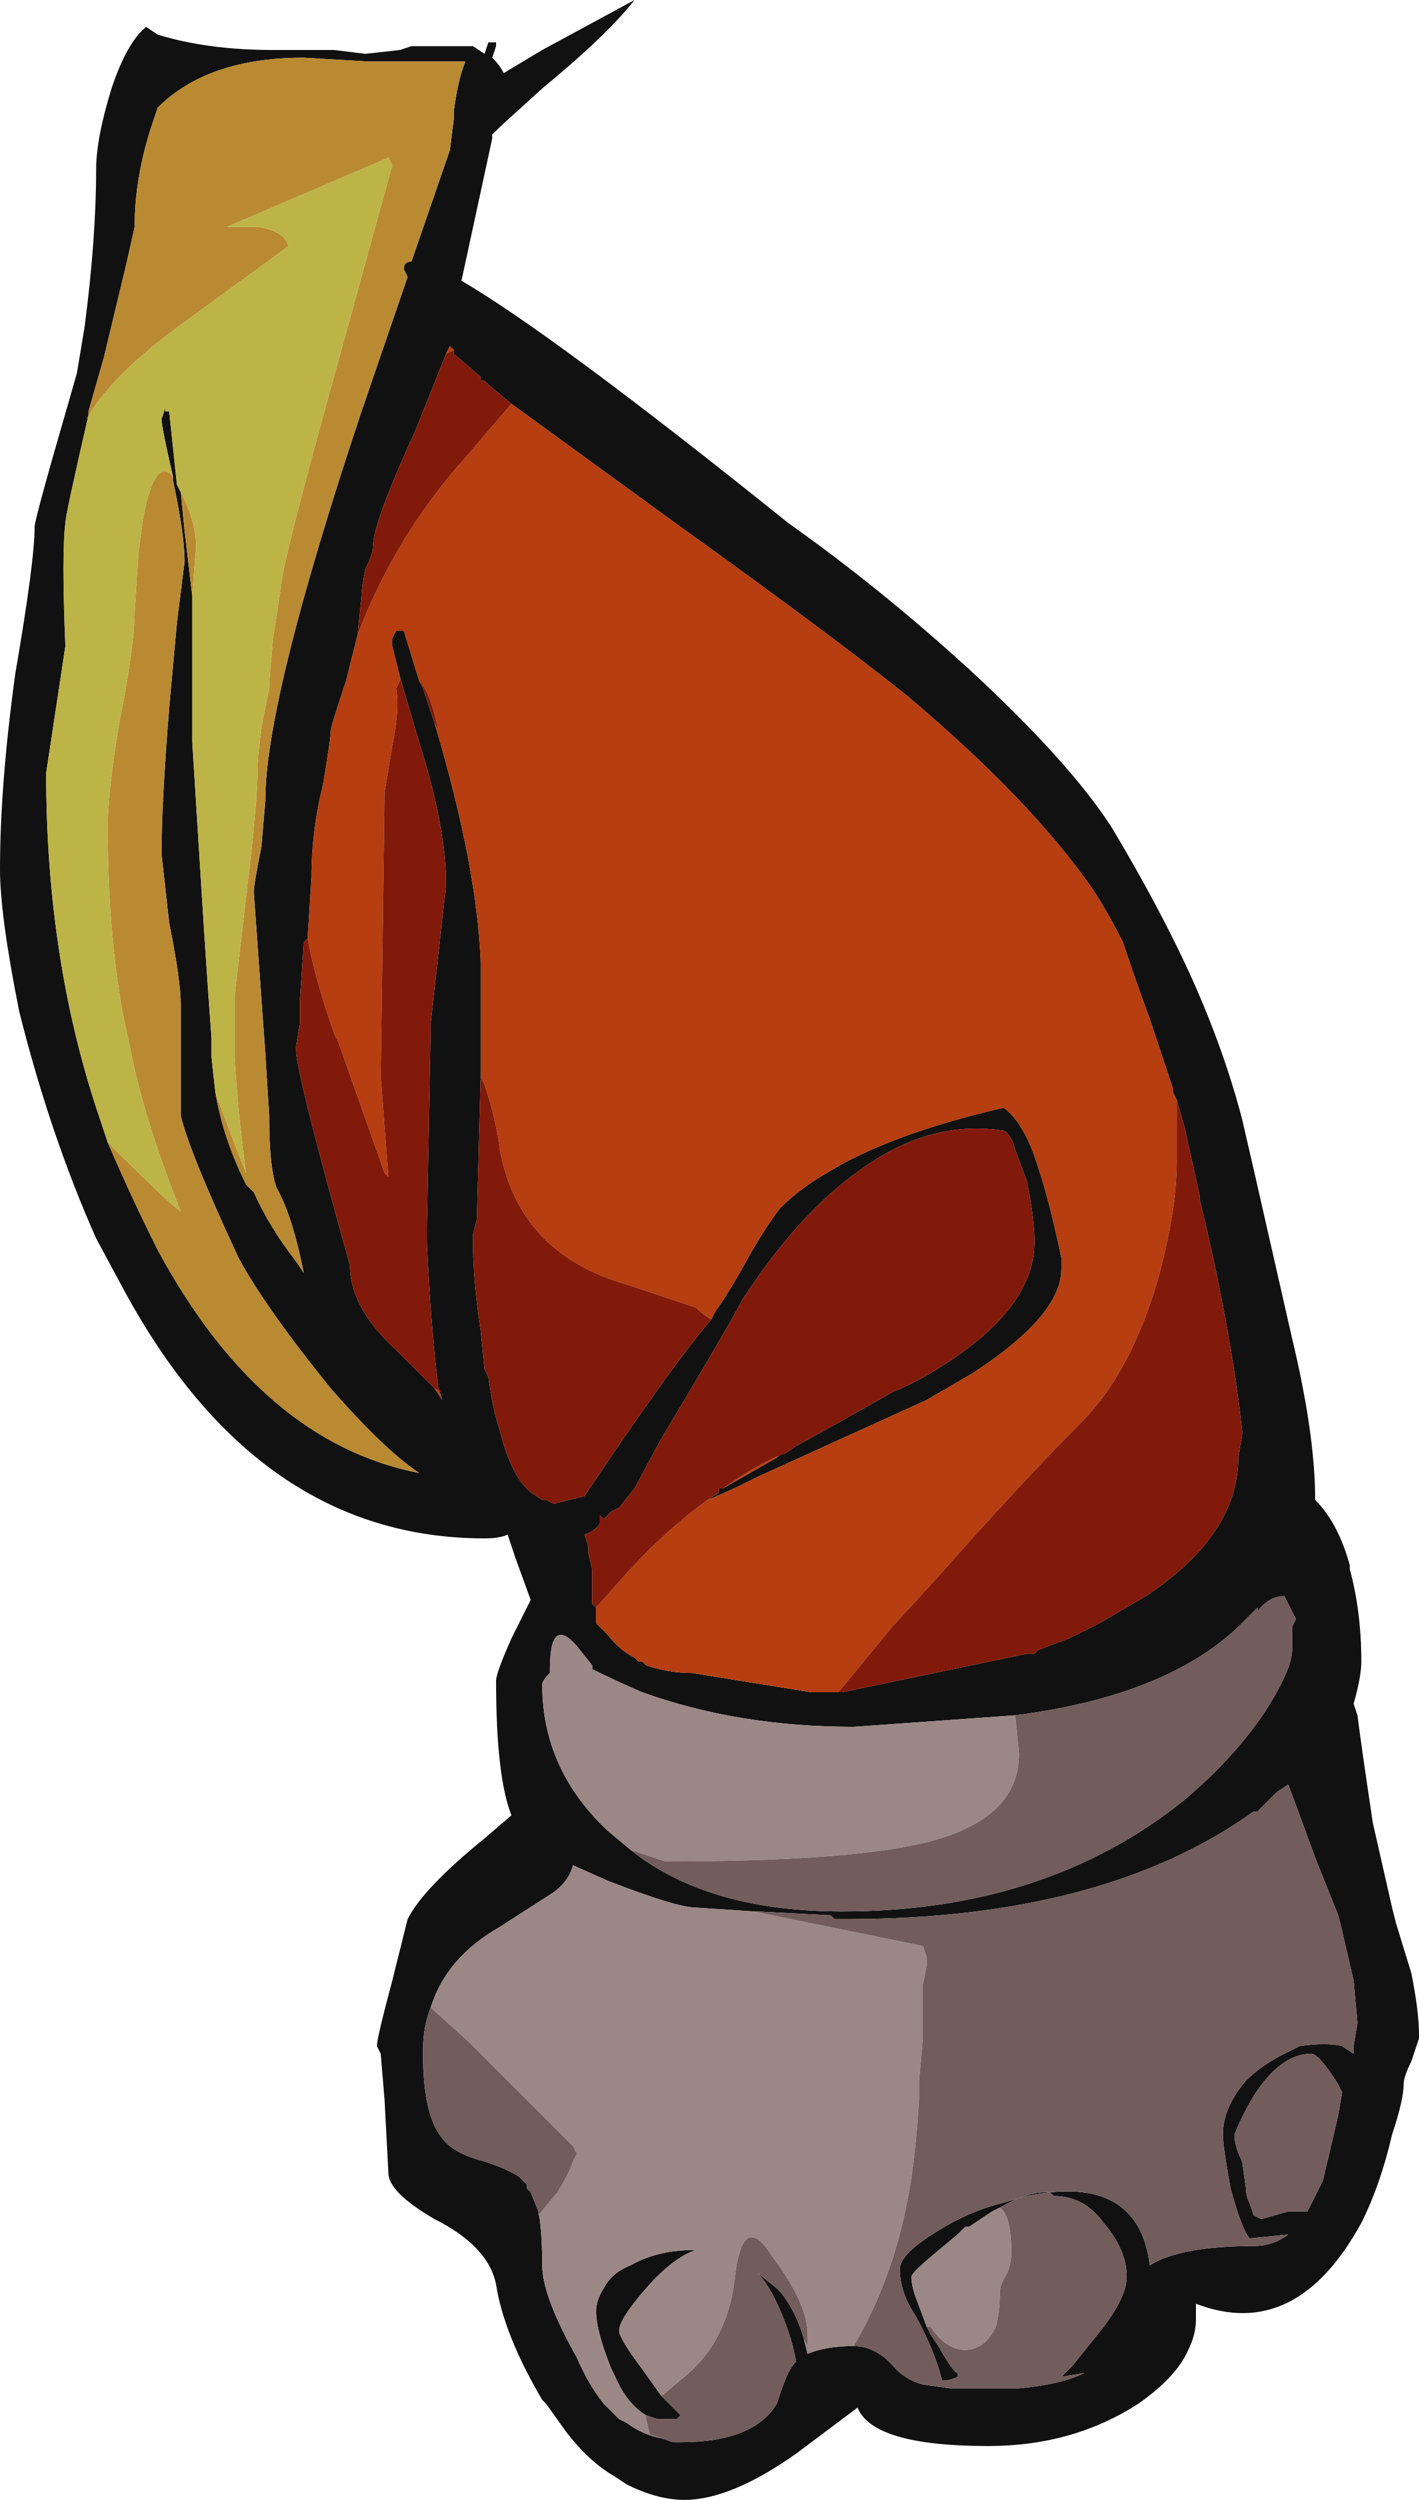 <?xml version="1.0" encoding="UTF-8" standalone="no"?>
<svg xmlns:ffdec="https://www.free-decompiler.com/flash" xmlns:xlink="http://www.w3.org/1999/xlink" ffdec:objectType="shape" height="32.5px" width="18.45px" xmlns="http://www.w3.org/2000/svg">
  <g transform="matrix(1.0, 0.0, 0.0, 1.0, -1.1, 2.05)">
    <path d="M3.0 -1.7 L3.15 -1.6 Q3.8 -1.4 4.65 -1.4 L5.45 -1.4 5.85 -1.35 6.3 -1.4 6.45 -1.45 7.25 -1.45 7.4 -1.35 7.45 -1.5 7.55 -1.5 7.55 -1.45 7.5 -1.3 Q7.6 -1.2 7.65 -1.1 L8.15 -1.4 9.35 -2.05 Q9.0 -1.6 8.15 -0.9 L7.6 -0.4 7.5 -0.3 7.5 -0.25 7.1 1.6 Q8.3 2.3 11.35 4.75 12.55 5.6 13.7 6.65 15.0 7.85 15.55 8.7 16.0 9.45 16.35 10.15 16.95 11.35 17.25 12.5 L17.4 13.15 17.9 15.35 Q18.2 16.6 18.2 17.45 18.5 17.75 18.65 18.3 L18.65 18.35 Q18.8 18.9 18.8 19.55 18.8 19.75 18.7 20.1 L18.75 20.25 Q18.8 20.65 18.95 21.65 L19.2 22.75 19.25 22.95 19.45 23.6 Q19.55 24.1 19.55 24.4 L19.55 24.45 19.45 24.75 Q19.35 24.95 19.35 25.05 19.35 25.25 19.2 25.7 19.05 26.35 18.8 26.85 17.95 28.4 16.65 27.9 L16.65 28.1 Q16.65 28.3 16.55 28.5 16.4 28.85 15.9 29.2 15.05 29.75 13.95 29.75 12.45 29.75 12.25 29.25 L11.45 29.85 Q10.6 30.45 10.0 30.45 9.65 30.45 9.25 30.25 L9.1 30.15 Q8.75 29.95 8.45 29.55 L8.2 29.2 8.15 29.15 Q7.65 28.3 7.55 27.65 7.45 27.15 6.75 26.8 6.15 26.45 6.15 26.2 L6.1 25.25 6.05 24.65 6.0 24.55 Q6.0 24.45 6.2 23.7 L6.4 22.9 Q6.6 22.5 7.4 21.85 L7.75 21.55 Q7.55 21.05 7.55 19.8 7.55 19.7 7.75 19.25 L8.0 18.75 7.8 18.2 7.7 17.9 Q7.6 17.95 7.4 17.95 4.45 17.95 2.7 14.7 L2.35 14.05 Q1.75 12.7 1.35 11.1 1.1 9.85 1.1 9.25 1.1 8.15 1.3 6.7 1.55 5.25 1.55 4.8 1.55 4.7 2.0 3.15 L2.1 2.8 2.2 2.2 Q2.35 1.05 2.35 0.15 2.35 -0.25 2.55 -0.9 2.75 -1.5 3.0 -1.7 M3.9 12.15 Q4.0 12.75 4.3 13.35 L4.4 13.45 Q4.6 13.9 4.95 14.35 L5.05 14.5 Q4.9 13.75 4.7 13.4 4.6 13.15 4.6 12.45 L4.55 11.65 4.4 9.55 Q4.4 9.45 4.5 8.95 L4.55 8.35 Q4.55 7.05 5.8 3.3 L6.4 1.55 6.35 1.45 Q6.35 1.35 6.45 1.35 L6.95 -0.1 7.0 -0.5 7.0 -0.6 Q7.05 -1.0 7.15 -1.25 6.85 -1.25 5.9 -1.25 L5.05 -1.3 Q3.8 -1.3 3.15 -0.65 L3.05 -0.35 Q2.85 0.3 2.85 0.9 L2.75 1.35 2.45 2.6 2.25 3.3 2.25 3.35 Q1.95 4.65 1.95 4.75 1.9 5.15 1.95 6.35 L1.7 8.0 Q1.7 10.45 2.4 12.5 L2.5 12.8 Q2.8 13.5 3.15 14.2 4.5 16.7 6.55 17.1 6.1 16.8 5.4 16.0 4.55 14.95 4.2 14.3 3.55 12.9 3.45 12.45 3.45 12.35 3.45 11.8 L3.45 11.0 Q3.45 10.7 3.3 9.95 L3.2 9.05 Q3.2 8.4 3.3 7.15 L3.4 6.05 3.5 5.25 Q3.5 4.9 3.35 4.2 L3.35 4.15 Q3.2 3.5 3.2 3.4 L3.25 3.25 3.25 3.3 3.3 3.3 3.4 4.25 3.45 4.35 3.5 4.85 3.6 5.7 3.6 7.6 3.75 10.0 3.8 10.75 3.85 11.45 3.85 11.7 3.9 12.15 M16.4 12.25 L16.35 12.15 16.35 12.1 16.05 11.2 Q15.85 10.65 15.7 10.2 15.5 9.8 15.3 9.5 14.5 8.35 12.9 7.0 11.9 6.2 9.95 4.8 L7.75 3.2 7.45 2.95 7.4 2.9 7.35 2.9 7.35 2.85 7.0 2.55 7.0 2.5 6.95 2.45 6.9 2.55 6.5 3.55 Q5.95 4.75 5.95 5.05 5.95 5.15 5.85 5.35 5.8 5.6 5.8 5.7 L5.75 6.2 5.6 6.8 Q5.4 7.4 5.4 7.45 5.4 7.55 5.3 8.15 5.15 8.75 5.15 9.35 L5.1 10.15 5.05 10.2 5.0 10.95 5.0 11.25 4.95 11.55 4.95 11.6 Q4.95 11.9 5.65 14.4 5.65 14.95 6.25 15.5 L6.75 16.0 6.85 16.15 6.8 16.0 Q6.7 15.2 6.65 14.1 L6.65 13.9 6.7 11.35 6.7 11.25 6.9 9.45 Q6.9 8.7 6.55 7.6 L6.3 6.75 6.2 6.35 6.2 6.25 6.25 6.15 6.35 6.15 6.55 6.8 6.6 6.9 6.75 7.35 Q7.3 9.2 7.35 10.45 L7.35 11.95 7.3 13.8 7.25 14.0 7.25 14.1 Q7.25 14.6 7.35 15.25 L7.4 15.75 7.45 15.85 Q7.5 16.25 7.6 16.55 7.75 17.15 8.0 17.35 L8.15 17.45 8.2 17.45 8.3 17.5 8.7 17.4 Q9.8 15.75 10.35 15.1 L10.4 15.0 Q10.55 14.8 10.8 14.35 11.05 13.9 11.25 13.65 11.5 13.4 11.85 13.2 12.65 12.7 14.15 12.35 14.35 12.5 14.5 12.85 14.7 13.35 14.9 14.3 L14.9 14.45 Q14.9 15.05 13.75 15.8 L13.15 16.15 10.95 17.15 10.85 17.2 Q10.55 17.35 10.3 17.45 L10.45 17.35 10.45 17.3 10.5 17.3 11.2 16.9 11.25 16.85 11.3 16.85 11.45 16.75 Q12.0 16.45 12.7 16.05 12.95 15.95 13.2 15.8 14.55 15.0 14.55 14.1 14.55 13.8 14.45 13.3 L14.3 12.9 Q14.25 12.7 14.15 12.65 13.2 12.5 12.3 13.15 11.5 13.7 10.75 14.85 10.6 15.15 9.7 16.65 L9.35 17.3 9.15 17.55 9.05 17.6 8.95 17.7 8.9 17.65 8.9 17.75 Q8.85 17.85 8.7 17.9 L8.75 18.05 8.75 18.15 8.8 18.35 8.8 18.8 8.85 18.85 8.85 19.05 9.0 19.2 Q9.15 19.4 9.35 19.5 L9.4 19.55 9.45 19.55 9.5 19.6 Q9.8 19.7 10.1 19.7 L11.65 19.95 12.0 19.95 12.05 19.95 14.45 19.45 14.55 19.45 14.6 19.4 15.0 19.25 15.4 19.05 16.0 18.7 Q17.2 17.9 17.2 16.9 L17.25 16.6 17.25 16.55 Q17.1 15.2 16.7 13.55 L16.7 13.5 16.5 12.6 16.4 12.25 M14.3 20.25 L12.2 20.4 Q10.7 20.4 9.45 19.95 9.1 19.8 8.8 19.65 L8.8 19.6 8.6 19.35 Q8.25 18.95 8.25 19.65 L8.25 19.7 Q8.15 19.8 8.15 19.85 8.15 20.95 9.0 21.75 L9.3 22.0 Q10.3 22.8 12.05 22.8 14.7 22.8 16.5 21.35 17.15 20.8 17.55 20.2 17.9 19.65 17.9 19.4 L17.9 19.1 17.95 19.0 17.8 18.7 Q17.6 18.7 17.45 18.9 L17.45 18.85 17.2 19.1 Q16.25 20.0 14.3 20.25 M10.9 22.8 L10.15 22.75 Q9.9 22.75 9.0 22.4 L8.55 22.2 Q8.5 22.4 8.3 22.55 L7.6 23.0 Q6.9 23.4 6.7 24.05 6.6 24.3 6.6 24.6 L6.6 24.65 Q6.6 25.45 6.85 25.75 7.0 25.95 7.4 26.05 7.7 26.15 7.85 26.25 L7.95 26.35 7.95 26.4 8.0 26.45 8.1 26.7 Q8.15 26.95 8.15 27.4 8.15 27.8 8.6 28.6 8.75 28.95 8.95 29.2 L9.15 29.4 9.25 29.45 Q9.45 29.6 9.7 29.65 L9.85 29.7 9.95 29.7 Q10.9 29.7 11.2 29.2 L11.25 29.05 Q11.35 28.75 11.45 28.65 11.4 28.35 11.25 28.0 11.1 27.65 10.95 27.5 L11.2 27.7 11.25 27.75 Q11.45 28.0 11.55 28.35 L11.6 28.55 Q11.85 28.45 12.2 28.45 12.5 28.45 12.75 28.75 12.9 28.9 13.1 28.95 L13.45 29.0 14.35 29.0 Q14.9 28.95 15.2 28.8 L14.9 28.85 15.05 28.7 15.45 28.2 Q15.75 27.8 15.75 27.55 15.75 27.2 15.45 26.85 15.2 26.5 14.8 26.5 L14.75 26.45 14.7 26.45 Q14.45 26.45 14.1 26.65 L14.0 26.7 13.7 26.9 13.65 26.9 13.55 27.0 13.25 27.25 Q12.95 27.5 12.95 27.55 12.95 27.65 13.0 27.8 L13.15 28.2 13.2 28.3 13.3 28.45 Q13.5 28.8 13.55 28.8 L13.55 28.85 Q13.45 28.9 13.35 28.9 13.25 28.5 13.0 28.05 12.8 27.75 12.8 27.45 12.8 27.25 13.3 26.95 13.7 26.7 14.1 26.6 L14.45 26.5 Q15.9 26.2 16.05 27.4 16.45 27.15 17.4 27.15 17.65 27.15 17.85 27.0 L17.35 27.05 Q17.25 26.95 17.1 26.4 17.0 25.85 17.0 25.7 17.0 25.35 17.3 25.0 17.5 24.8 17.8 24.65 17.9 24.6 18.0 24.55 18.35 24.5 18.55 24.55 L18.7 24.65 18.7 24.55 18.75 24.25 18.7 23.7 18.55 23.05 18.5 22.85 18.2 22.1 Q18.0 21.55 17.85 21.15 L17.7 21.25 17.45 21.5 17.4 21.5 Q15.45 22.9 12.1 22.9 L11.95 22.9 11.9 22.85 10.95 22.8 10.9 22.8 M9.5 29.35 Q9.25 29.2 9.1 28.85 L9.05 28.75 Q8.85 28.25 8.85 28.0 8.85 27.85 8.95 27.7 9.05 27.5 9.3 27.4 9.65 27.2 10.15 27.2 9.85 27.3 9.5 27.7 9.15 28.1 9.15 28.25 9.15 28.35 9.45 28.75 L9.7 29.1 9.95 29.35 9.9 29.4 9.65 29.4 9.5 29.35 M17.25 26.05 L17.3 26.4 Q17.3 26.5 17.35 26.6 L17.4 26.75 17.5 26.8 17.85 26.7 18.1 26.7 18.3 26.3 18.5 25.45 18.55 25.15 18.5 25.05 Q18.25 24.65 18.15 24.65 17.75 24.65 17.4 25.2 17.25 25.45 17.15 25.7 17.15 25.85 17.25 26.05" fill="#111111" fill-rule="evenodd" stroke="none"/>
    <path d="M9.3 22.0 L9.0 21.75 Q8.15 20.95 8.15 19.85 8.15 19.8 8.25 19.7 L8.25 19.65 Q8.25 18.95 8.6 19.35 L8.8 19.6 8.8 19.65 Q9.1 19.8 9.45 19.95 10.7 20.4 12.2 20.4 L14.3 20.25 14.35 20.75 Q14.35 21.6 13.15 21.9 12.15 22.15 9.75 22.15 L9.3 22.0 M6.7 24.05 Q6.9 23.4 7.6 23.0 L8.3 22.55 Q8.5 22.4 8.55 22.2 L9.0 22.4 Q9.9 22.75 10.15 22.75 L10.9 22.8 13.1 23.25 13.15 23.4 13.15 23.5 13.1 23.75 13.1 24.45 13.05 25.0 13.05 25.25 Q13.0 26.05 12.9 26.55 12.7 27.6 12.2 28.45 11.85 28.45 11.6 28.55 L11.55 28.35 11.6 28.45 11.6 28.3 Q11.6 27.9 11.15 27.3 10.75 26.65 10.65 27.6 10.55 28.4 10.0 28.85 L9.7 29.1 9.45 28.75 Q9.15 28.35 9.15 28.25 9.15 28.1 9.5 27.7 9.85 27.3 10.15 27.2 9.65 27.2 9.3 27.4 9.05 27.5 8.95 27.7 8.85 27.85 8.85 28.0 8.85 28.25 9.05 28.75 L9.1 28.85 Q9.25 29.2 9.5 29.35 L9.5 29.4 9.55 29.6 9.7 29.65 Q9.45 29.6 9.25 29.45 L9.15 29.4 8.95 29.2 Q8.75 28.95 8.6 28.6 8.15 27.8 8.15 27.4 8.15 26.95 8.1 26.7 L8.1 26.75 8.35 26.45 Q8.5 26.2 8.55 26.05 L8.6 25.95 8.55 25.85 7.2 24.5 6.7 24.05 M13.15 28.2 L13.0 27.8 Q12.95 27.65 12.95 27.55 12.95 27.5 13.25 27.25 L13.55 27.0 13.65 26.9 13.7 26.9 14.0 26.7 14.1 26.65 Q14.25 26.75 14.25 27.25 14.25 27.35 14.2 27.5 14.1 27.65 14.1 27.75 14.1 28.0 14.05 28.2 13.9 28.5 13.65 28.5 13.4 28.5 13.2 28.2 L13.15 28.2" fill="#9c8787" fill-rule="evenodd" stroke="none"/>
    <path d="M7.75 3.2 L9.95 4.8 Q11.9 6.2 12.9 7.0 14.5 8.35 15.3 9.5 15.5 9.8 15.7 10.2 15.85 10.65 16.05 11.2 L16.35 12.1 16.35 12.15 16.4 12.25 16.4 13.05 Q16.4 13.7 16.15 14.6 15.8 15.8 15.15 16.45 14.4 17.2 13.25 18.5 L12.7 19.1 12.0 19.95 11.65 19.95 10.1 19.7 Q9.8 19.7 9.5 19.6 L9.45 19.55 9.4 19.55 9.35 19.5 Q9.15 19.4 9.0 19.2 L8.85 19.05 8.85 18.85 9.25 18.4 Q9.75 17.85 10.3 17.45 10.55 17.35 10.85 17.2 L10.95 17.15 13.15 16.15 13.75 15.8 Q14.9 15.05 14.9 14.45 L14.9 14.3 Q14.7 13.35 14.5 12.85 14.35 12.5 14.15 12.35 12.65 12.7 11.85 13.2 11.5 13.4 11.25 13.65 11.05 13.9 10.8 14.35 10.55 14.8 10.4 15.0 L10.35 15.1 Q10.25 15.05 10.15 14.95 L9.25 14.65 Q7.85 14.25 7.6 12.9 7.55 12.5 7.4 12.05 L7.35 11.95 7.35 10.45 Q7.3 9.2 6.75 7.35 L6.8 7.45 Q6.7 6.95 6.55 6.8 L6.35 6.15 6.25 6.15 6.2 6.25 6.2 6.35 6.3 6.75 6.3 6.8 6.25 6.9 Q6.3 7.15 6.2 7.65 L6.1 8.25 6.05 11.95 6.15 13.25 6.1 13.2 5.5 11.5 5.45 11.4 Q5.2 10.7 5.1 10.15 L5.15 9.35 Q5.15 8.75 5.3 8.15 5.4 7.55 5.4 7.45 5.4 7.4 5.6 6.8 L5.75 6.2 Q6.25 4.9 7.15 3.9 L7.75 3.2 M7.0 2.5 L6.9 2.55 6.95 2.45 7.0 2.5 M6.75 16.0 L6.85 16.05 6.8 16.0 6.85 16.15 6.75 16.0 M10.5 17.3 Q11.0 16.95 11.3 16.85 L11.25 16.85 11.2 16.9 10.5 17.3" fill="#b63e10" fill-rule="evenodd" stroke="none"/>
    <path d="M14.3 20.25 Q16.25 20.0 17.2 19.1 L17.45 18.85 17.45 18.9 Q17.6 18.7 17.8 18.7 L17.95 19.0 17.9 19.1 17.9 19.4 Q17.9 19.65 17.55 20.2 17.15 20.8 16.5 21.35 14.7 22.8 12.05 22.8 10.3 22.8 9.3 22.0 L9.75 22.15 Q12.15 22.15 13.15 21.9 14.35 21.6 14.35 20.75 L14.3 20.25 M10.9 22.8 L10.95 22.8 11.9 22.85 11.95 22.9 12.1 22.9 Q15.45 22.9 17.4 21.5 L17.45 21.5 17.7 21.25 17.85 21.15 Q18.0 21.55 18.2 22.1 L18.5 22.85 18.55 23.05 18.7 23.7 18.75 24.25 18.7 24.55 18.7 24.65 18.55 24.55 Q18.35 24.5 18.0 24.55 17.9 24.6 17.8 24.65 17.5 24.8 17.3 25.0 17.0 25.35 17.0 25.7 17.0 25.85 17.1 26.4 17.25 26.95 17.35 27.05 L17.85 27.0 Q17.65 27.15 17.4 27.15 16.45 27.15 16.05 27.4 15.9 26.2 14.45 26.5 L14.1 26.6 Q13.7 26.7 13.3 26.95 12.8 27.25 12.8 27.45 12.8 27.75 13.0 28.05 13.25 28.5 13.35 28.9 13.45 28.9 13.55 28.85 L13.55 28.8 Q13.5 28.8 13.3 28.45 L13.2 28.3 13.15 28.2 13.2 28.2 Q13.4 28.5 13.65 28.5 13.9 28.5 14.05 28.2 14.1 28.0 14.1 27.75 14.1 27.65 14.2 27.5 14.25 27.35 14.25 27.25 14.25 26.75 14.1 26.65 L14.0 26.7 14.1 26.65 Q14.45 26.45 14.7 26.45 L14.75 26.45 14.8 26.5 Q15.2 26.5 15.45 26.85 15.75 27.2 15.75 27.55 15.75 27.8 15.45 28.2 L15.05 28.7 14.9 28.85 15.2 28.8 Q14.9 28.95 14.35 29.0 L13.45 29.0 13.1 28.95 Q12.9 28.9 12.75 28.75 12.5 28.45 12.2 28.45 12.7 27.6 12.9 26.55 13.0 26.05 13.05 25.25 L13.05 25.0 13.1 24.45 13.1 23.75 13.15 23.5 13.15 23.4 13.1 23.25 10.9 22.8 M11.55 28.35 Q11.45 28.0 11.25 27.75 L11.2 27.7 10.95 27.5 Q11.1 27.65 11.25 28.0 11.4 28.35 11.45 28.65 11.35 28.75 11.25 29.05 L11.2 29.2 Q10.9 29.7 9.95 29.7 L9.85 29.7 9.7 29.65 9.55 29.6 9.5 29.4 9.5 29.35 9.65 29.4 9.9 29.4 9.95 29.35 9.7 29.1 10.0 28.85 Q10.55 28.4 10.65 27.6 10.75 26.65 11.15 27.3 11.6 27.9 11.6 28.3 L11.6 28.45 11.55 28.35 M8.1 26.7 L8.0 26.45 7.95 26.4 7.95 26.35 7.85 26.25 Q7.7 26.15 7.4 26.05 7.0 25.95 6.85 25.75 6.6 25.45 6.6 24.65 L6.6 24.6 Q6.6 24.3 6.7 24.05 L7.2 24.5 8.55 25.85 8.6 25.95 8.55 26.05 Q8.5 26.2 8.35 26.45 L8.1 26.75 8.1 26.7 M17.25 26.05 Q17.15 25.85 17.15 25.7 17.25 25.45 17.4 25.2 17.75 24.65 18.15 24.65 18.25 24.65 18.5 25.05 L18.55 25.15 18.5 25.45 18.3 26.3 18.1 26.7 17.85 26.7 17.5 26.8 17.4 26.75 17.35 26.6 Q17.3 26.5 17.3 26.4 L17.25 26.05" fill="#725c5c" fill-rule="evenodd" stroke="none"/>
    <path d="M7.75 3.2 L7.15 3.9 Q6.25 4.9 5.75 6.2 L5.8 5.7 Q5.8 5.6 5.85 5.35 5.95 5.15 5.95 5.05 5.95 4.75 6.5 3.55 L6.9 2.55 7.0 2.5 7.0 2.55 7.35 2.85 7.35 2.9 7.4 2.9 7.45 2.95 7.75 3.2 M5.1 10.15 Q5.2 10.7 5.45 11.4 L5.5 11.5 6.1 13.2 6.15 13.25 6.05 11.95 6.1 8.25 6.2 7.65 Q6.3 7.15 6.25 6.9 L6.3 6.8 6.3 6.75 6.55 7.6 Q6.9 8.7 6.9 9.45 L6.7 11.25 6.7 11.35 6.65 13.9 6.65 14.1 Q6.7 15.2 6.8 16.0 L6.85 16.05 6.75 16.0 6.25 15.5 Q5.65 14.95 5.65 14.4 4.95 11.9 4.95 11.6 L4.95 11.55 5.0 11.25 5.0 10.95 5.05 10.2 5.1 10.15 M6.55 6.8 Q6.7 6.95 6.8 7.45 L6.75 7.35 6.6 6.9 6.55 6.8 M7.35 11.95 L7.4 12.05 Q7.55 12.5 7.6 12.9 7.85 14.25 9.25 14.65 L10.15 14.95 Q10.25 15.05 10.35 15.1 9.8 15.75 8.7 17.4 L8.3 17.5 8.2 17.45 8.15 17.45 8.0 17.35 Q7.75 17.15 7.6 16.55 7.5 16.25 7.45 15.85 L7.4 15.75 7.35 15.25 Q7.25 14.6 7.25 14.1 L7.25 14.0 7.3 13.8 7.35 11.95 M10.3 17.45 Q9.75 17.85 9.25 18.4 L8.85 18.85 8.8 18.8 8.8 18.35 8.75 18.15 8.75 18.05 8.7 17.9 Q8.85 17.85 8.9 17.75 L8.9 17.65 8.95 17.7 9.05 17.6 9.15 17.55 9.35 17.3 9.7 16.65 Q10.6 15.15 10.75 14.85 11.5 13.7 12.3 13.15 13.2 12.5 14.15 12.65 14.25 12.7 14.3 12.9 L14.45 13.3 Q14.55 13.8 14.55 14.1 14.55 15.0 13.2 15.8 12.95 15.95 12.7 16.05 12.0 16.45 11.45 16.75 L11.3 16.85 Q11.0 16.95 10.5 17.3 L10.45 17.3 10.45 17.35 10.3 17.45 M12.0 19.95 L12.7 19.1 13.25 18.5 Q14.4 17.2 15.15 16.45 15.8 15.8 16.15 14.6 16.4 13.7 16.4 13.05 L16.4 12.25 16.5 12.6 16.7 13.5 16.7 13.55 Q17.1 15.2 17.25 16.55 L17.25 16.6 17.2 16.9 Q17.2 17.9 16.0 18.7 L15.4 19.05 15.0 19.25 14.6 19.4 14.55 19.45 14.45 19.45 12.05 19.95 12.0 19.95" fill="#821a0b" fill-rule="evenodd" stroke="none"/>
    <path d="M2.25 3.35 L2.25 3.3 2.45 2.6 2.75 1.35 2.85 0.9 Q2.85 0.3 3.05 -0.35 L3.15 -0.65 Q3.8 -1.3 5.05 -1.3 L5.9 -1.25 Q6.85 -1.25 7.15 -1.25 7.05 -1.0 7.0 -0.6 L7.0 -0.5 6.95 -0.1 6.45 1.35 Q6.35 1.35 6.35 1.45 L6.4 1.55 5.8 3.3 Q4.55 7.05 4.55 8.35 L4.5 8.95 Q4.4 9.45 4.4 9.55 L4.55 11.65 4.6 12.45 Q4.6 13.15 4.7 13.4 4.9 13.75 5.05 14.5 L4.95 14.35 Q4.6 13.9 4.4 13.45 L4.3 13.35 Q4.0 12.75 3.9 12.15 4.1 12.7 4.3 13.2 4.2 12.5 4.15 11.7 L4.15 10.9 4.3 9.6 Q4.45 8.4 4.45 7.9 4.45 7.8 4.5 7.4 L4.6 6.9 Q4.6 6.8 4.65 6.25 L4.75 5.6 Q4.75 5.35 5.4 3.0 L6.2 0.1 6.15 0.0 4.05 0.9 4.45 0.9 Q4.8 0.95 4.85 1.15 4.1 1.7 3.55 2.1 2.5 2.85 2.2 3.45 L2.25 3.35 M3.6 5.7 L3.5 4.85 3.45 4.35 3.4 4.25 Q3.65 4.7 3.65 5.05 L3.6 5.7 M3.35 4.15 L3.35 4.2 Q3.5 4.9 3.5 5.25 L3.4 6.05 3.3 7.15 Q3.2 8.4 3.2 9.05 L3.3 9.95 Q3.45 10.7 3.45 11.0 L3.45 11.8 Q3.45 12.35 3.45 12.45 3.55 12.9 4.2 14.3 4.55 14.95 5.4 16.0 6.1 16.8 6.55 17.1 4.5 16.7 3.15 14.2 2.8 13.5 2.5 12.8 3.3 13.6 3.45 13.7 3.05 12.7 2.85 11.85 L2.7 11.15 Q2.5 10.05 2.5 8.7 2.5 8.25 2.65 7.35 2.85 6.35 2.85 5.9 L2.9 5.15 Q2.95 4.7 3.0 4.5 3.15 3.9 3.35 4.15" fill="#ba8a32" fill-rule="evenodd" stroke="none"/>
    <path d="M2.25 3.35 L2.2 3.45 Q2.5 2.85 3.55 2.1 4.1 1.7 4.85 1.15 4.8 0.95 4.45 0.9 L4.05 0.9 6.15 0.0 6.2 0.1 5.4 3.0 Q4.75 5.35 4.75 5.6 L4.65 6.25 Q4.6 6.8 4.6 6.9 L4.5 7.4 Q4.45 7.8 4.45 7.9 4.45 8.4 4.3 9.6 L4.15 10.9 4.15 11.7 Q4.2 12.5 4.3 13.2 4.1 12.7 3.9 12.15 L3.85 11.7 3.85 11.45 3.8 10.75 3.75 10.0 3.6 7.6 3.6 5.7 3.65 5.05 Q3.65 4.7 3.4 4.25 L3.3 3.3 3.25 3.3 3.25 3.25 3.2 3.4 Q3.2 3.5 3.35 4.15 3.15 3.9 3.0 4.5 2.95 4.7 2.9 5.15 L2.85 5.9 Q2.85 6.35 2.65 7.35 2.5 8.25 2.5 8.7 2.5 10.05 2.7 11.15 L2.85 11.85 Q3.05 12.7 3.45 13.7 3.3 13.6 2.5 12.8 L2.4 12.5 Q1.7 10.45 1.7 8.0 L1.95 6.35 Q1.9 5.15 1.95 4.75 1.95 4.65 2.25 3.35" fill="#bcb447" fill-rule="evenodd" stroke="none"/>
  </g>
</svg>
